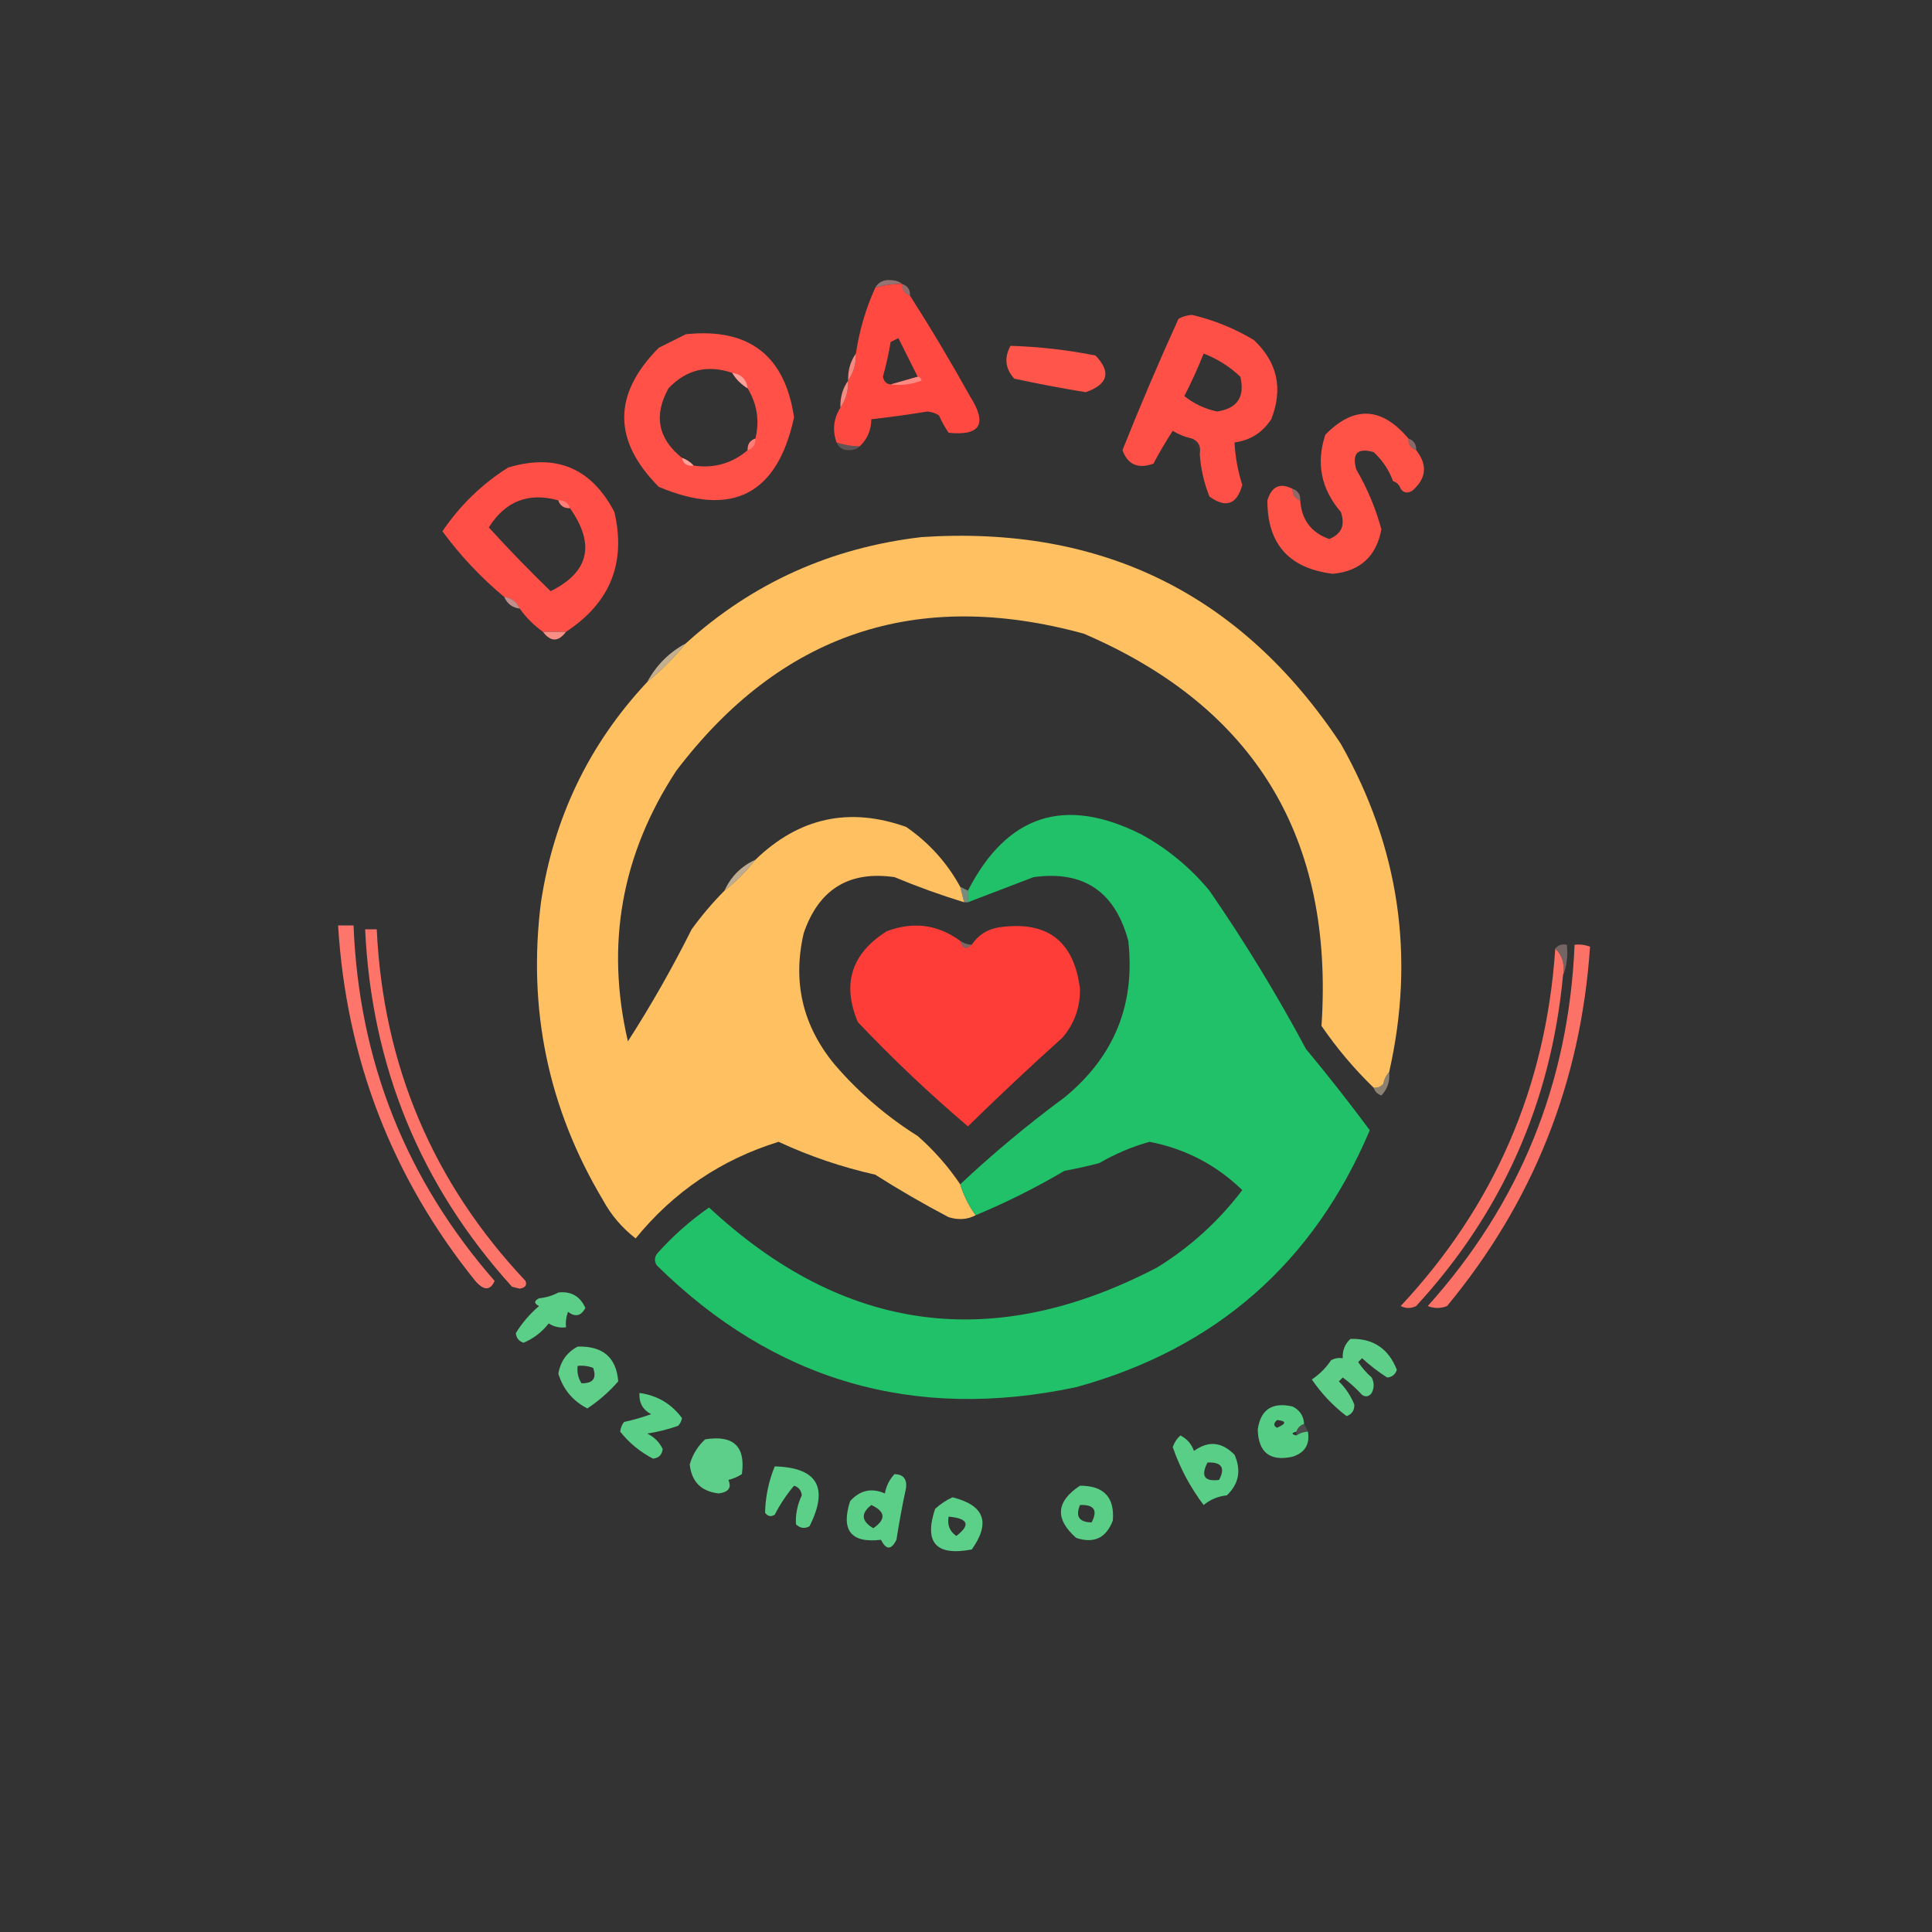 <?xml version="1.0" encoding="UTF-8"?>
<!DOCTYPE svg PUBLIC "-//W3C//DTD SVG 1.1//EN" "http://www.w3.org/Graphics/SVG/1.1/DTD/svg11.dtd">
<svg xmlns="http://www.w3.org/2000/svg" version="1.1" width="500px" height="500px" style="shape-rendering:geometricPrecision; text-rendering:geometricPrecision; image-rendering:optimizeQuality; fill-rule:evenodd; clip-rule:evenodd" xmlns:xlink="http://www.w3.org/1999/xlink">
<rect width="100%" height="100%" fill="#333333" stroke="none"/>
<g><path style="opacity:0.475" fill="#ffb9b7" d="M 233.5,73.5 C 231.097,73.448 228.764,73.781 226.5,74.5C 227.312,73.007 228.645,72.34 230.5,72.5C 231.726,72.519 232.726,72.853 233.5,73.5 Z"/></g>
<g><path style="opacity:1" fill="#ff4941" d="M 233.5,73.5 C 233.427,75.027 234.094,76.027 235.5,76.5C 240.892,84.938 246.059,93.605 251,102.5C 255.603,109.679 253.77,112.846 245.5,112C 244.54,110.581 243.707,109.081 243,107.5C 242.107,106.919 241.107,106.585 240,106.5C 235.175,107.291 230.342,107.957 225.5,108.5C 225.448,111.346 224.448,113.68 222.5,115.5C 220.435,115.483 218.435,115.15 216.5,114.5C 215.383,111.313 215.716,108.313 217.5,105.5C 218.924,103.485 219.59,101.152 219.5,98.5C 220.924,96.486 221.59,94.152 221.5,91.5C 222.409,85.513 224.076,79.847 226.5,74.5C 228.764,73.781 231.097,73.448 233.5,73.5 Z M 232.5,87.5 C 234.167,90.833 235.833,94.167 237.5,97.5C 235.167,98.167 232.833,98.833 230.5,99.5C 229.414,99.38 228.747,98.713 228.5,97.5C 229.328,94.521 229.995,91.521 230.5,88.5C 231.167,88.167 231.833,87.833 232.5,87.5 Z"/></g>
<g><path style="opacity:0.467" fill="#ffb0ac" d="M 233.5,73.5 C 234.906,73.973 235.573,74.973 235.5,76.5C 234.094,76.027 233.427,75.027 233.5,73.5 Z"/></g>
<g><path style="opacity:1" fill="#ff5047" d="M 310.5,117.5 C 310.843,115.517 310.176,114.183 308.5,113.5C 306.742,113.123 305.075,112.456 303.5,111.5C 301.707,114.251 300.041,117.084 298.5,120C 294.518,121.421 291.852,120.254 290.5,116.5C 295.055,105.056 299.888,93.722 305,82.5C 306.062,81.903 307.228,81.57 308.5,81.5C 314.153,82.825 319.486,84.991 324.5,88C 330.599,93.743 332.099,100.577 329,108.5C 326.703,111.98 323.536,113.98 319.5,114.5C 319.685,118.244 320.352,121.911 321.5,125.5C 320.091,130.581 317.258,131.581 313,128.5C 311.594,124.969 310.76,121.302 310.5,117.5 Z M 311.5,91.5 C 315.06,92.864 318.227,94.864 321,97.5C 322.232,102.711 320.232,105.711 315,106.5C 311.846,105.84 309.013,104.506 306.5,102.5C 308.367,98.888 310.034,95.221 311.5,91.5 Z"/></g>
<g><path style="opacity:0.008" fill="#ffe1e0" d="M 232.5,87.5 C 231.833,87.833 231.167,88.167 230.5,88.5C 230.281,87.325 230.614,86.325 231.5,85.5C 232.298,85.957 232.631,86.624 232.5,87.5 Z"/></g>
<g><path style="opacity:1" fill="#ff5147" d="M 177.5,86.5 C 193.789,84.794 203.122,91.961 205.5,108C 201.177,127.996 189.51,133.996 170.5,126C 158.564,114.018 158.564,102.018 170.5,90C 172.925,88.787 175.259,87.621 177.5,86.5 Z M 189.5,96.5 C 190.5,98.167 191.833,99.5 193.5,100.5C 195.953,104.622 196.619,108.955 195.5,113.5C 194.094,113.973 193.427,114.973 193.5,116.5C 189.494,119.926 184.827,121.259 179.5,120.5C 178.71,119.599 177.71,118.932 176.5,118.5C 170.282,113.528 169.115,107.528 173,100.5C 177.584,95.65 183.084,94.317 189.5,96.5 Z"/></g>
<g><path style="opacity:1" fill="#ff554b" d="M 261.5,89.5 C 268.896,89.723 276.23,90.556 283.5,92C 287.628,96.284 286.794,99.451 281,101.5C 274.807,100.496 268.641,99.329 262.5,98C 260.164,95.463 259.83,92.629 261.5,89.5 Z"/></g>
<g><path style="opacity:0.957" fill="#ff8c84" d="M 221.5,91.5 C 221.59,94.152 220.924,96.486 219.5,98.5C 219.41,95.848 220.076,93.514 221.5,91.5 Z"/></g>
<g><path style="opacity:0.804" fill="#ffb4af" d="M 189.5,96.5 C 191.833,96.833 193.167,98.167 193.5,100.5C 191.833,99.5 190.5,98.167 189.5,96.5 Z"/></g>
<g><path style="opacity:0.925" fill="#ff9088" d="M 237.5,97.5 C 238.043,97.56 238.376,97.893 238.5,98.5C 235.914,99.48 233.247,99.813 230.5,99.5C 232.833,98.833 235.167,98.167 237.5,97.5 Z"/></g>
<g><path style="opacity:0.945" fill="#ff9189" d="M 219.5,98.5 C 219.59,101.152 218.924,103.485 217.5,105.5C 217.41,102.848 218.076,100.515 219.5,98.5 Z"/></g>
<g><path style="opacity:1" fill="#ff5348" d="M 364.5,113.5 C 364.427,115.027 365.094,116.027 366.5,116.5C 369.499,120.322 369.165,123.822 365.5,127C 364.251,127.74 363.251,127.573 362.5,126.5C 362.167,125.5 361.5,124.833 360.5,124.5C 359.49,121.67 357.823,119.17 355.5,117C 351.333,115.833 349.833,117.333 351,121.5C 353.862,126.389 356.029,131.556 357.5,137C 356.209,143.957 352.043,147.791 345,148.5C 333.636,147.141 327.969,140.808 328,129.5C 329.101,125.864 331.268,124.864 334.5,126.5C 334.427,128.027 335.094,129.027 336.5,129.5C 336.832,134.51 339.332,137.844 344,139.5C 347.205,138.202 348.205,135.868 347,132.5C 341.887,126.517 340.553,119.85 343,112.5C 350.412,104.937 357.578,105.27 364.5,113.5 Z"/></g>
<g><path style="opacity:0.533" fill="#ffa5a1" d="M 195.5,113.5 C 195.573,115.027 194.906,116.027 193.5,116.5C 193.427,114.973 194.094,113.973 195.5,113.5 Z"/></g>
<g><path style="opacity:0.22" fill="#ffcac8" d="M 216.5,114.5 C 218.435,115.15 220.435,115.483 222.5,115.5C 221.903,116.139 221.07,116.472 220,116.5C 218.301,116.613 217.134,115.947 216.5,114.5 Z"/></g>
<g><path style="opacity:0.42" fill="#ffb2ae" d="M 364.5,113.5 C 365.906,113.973 366.573,114.973 366.5,116.5C 365.094,116.027 364.427,115.027 364.5,113.5 Z"/></g>
<g><path style="opacity:0.02" fill="#ffd3d1" d="M 308.5,113.5 C 310.176,114.183 310.843,115.517 310.5,117.5C 309.655,116.329 308.989,114.995 308.5,113.5 Z"/></g>
<g><path style="opacity:0.859" fill="#ffb0aa" d="M 176.5,118.5 C 177.71,118.932 178.71,119.599 179.5,120.5C 177.821,120.715 176.821,120.048 176.5,118.5 Z"/></g>
<g><path style="opacity:1" fill="#ff4f46" d="M 146.5,163.5 C 144.5,163.5 142.5,163.5 140.5,163.5C 138.167,161.833 136.167,159.833 134.5,157.5C 133.738,155.738 132.404,154.738 130.5,154.5C 124.484,149.484 119.151,143.817 114.5,137.5C 119.049,130.783 124.716,125.283 131.5,121C 143.88,117.276 153.047,121.109 159,132.5C 162.083,145.678 157.916,156.011 146.5,163.5 Z M 144.5,129.5 C 144.973,130.906 145.973,131.573 147.5,131.5C 154.116,140.903 152.449,148.07 142.5,153C 136.985,147.652 131.652,142.152 126.5,136.5C 130.811,129.673 136.811,127.34 144.5,129.5 Z"/></g>
<g><path style="opacity:0.004" fill="#ffc9c7" d="M 360.5,124.5 C 361.5,124.833 362.167,125.5 362.5,126.5C 361.167,126.5 360.5,125.833 360.5,124.5 Z"/></g>
<g><path style="opacity:0.447" fill="#ffaca8" d="M 334.5,126.5 C 335.906,126.973 336.573,127.973 336.5,129.5C 335.094,129.027 334.427,128.027 334.5,126.5 Z"/></g>
<g><path style="opacity:0.494" fill="#ffb0ad" d="M 144.5,129.5 C 146.027,129.427 147.027,130.094 147.5,131.5C 145.973,131.573 144.973,130.906 144.5,129.5 Z"/></g>
<g><path style="opacity:1" fill="#ffc061" d="M 359.5,277.5 C 358.732,278.263 358.232,279.263 358,280.5C 357.329,281.252 356.496,281.586 355.5,281.5C 350.489,276.651 345.989,271.317 342,265.5C 345.27,216.862 324.77,183.029 280.5,164C 237.178,152.111 202.011,163.945 175,199.5C 160.842,221.115 156.676,244.448 162.5,269.5C 168.506,260.158 174.006,250.492 179,240.5C 181.614,236.91 184.448,233.576 187.5,230.5C 190.5,228.167 193.167,225.5 195.5,222.5C 206.77,211.598 219.77,208.765 234.5,214C 240.398,218.064 245.065,223.231 248.5,229.5C 248.833,230.833 249.167,232.167 249.5,233.5C 243.429,231.636 237.429,229.469 231.5,227C 219.725,225.309 211.892,230.143 208,241.5C 205.061,254.138 207.728,265.472 216,275.5C 222.283,282.789 229.449,288.956 237.5,294C 241.747,297.742 245.414,301.908 248.5,306.5C 249.464,309.526 250.797,312.192 252.5,314.5C 250.372,315.629 248.039,315.796 245.5,315C 239.003,311.586 232.67,307.919 226.5,304C 217.803,302.046 209.47,299.212 201.5,295.5C 186.696,300.076 174.363,308.41 164.5,320.5C 160.965,317.764 158.132,314.431 156,310.5C 141.852,286.763 136.518,261.096 140,233.5C 143.334,211.503 152.501,192.503 167.5,176.5C 171.167,173.5 174.5,170.167 177.5,166.5C 194.711,150.903 215.044,141.736 238.5,139C 285.151,135.91 321.318,153.743 347,192.5C 362.132,219.255 366.298,247.588 359.5,277.5 Z"/></g>
<g><path style="opacity:0.694" fill="#ffb5b2" d="M 130.5,154.5 C 132.404,154.738 133.738,155.738 134.5,157.5C 132.596,157.262 131.262,156.262 130.5,154.5 Z"/></g>
<g><path style="opacity:0.959" fill="#ff9388" d="M 140.5,163.5 C 142.5,163.5 144.5,163.5 146.5,163.5C 144.5,166.167 142.5,166.167 140.5,163.5 Z"/></g>
<g><path style="opacity:0.706" fill="#ffe1b4" d="M 177.5,166.5 C 174.5,170.167 171.167,173.5 167.5,176.5C 169.833,172.167 173.167,168.833 177.5,166.5 Z"/></g>
<g><path style="opacity:1" fill="#21c169" d="M 252.5,314.5 C 250.797,312.192 249.464,309.526 248.5,306.5C 256.974,298.541 265.974,291.041 275.5,284C 288.353,273.465 293.853,259.965 292,243.5C 288.581,230.722 280.414,225.222 267.5,227C 261.802,229.187 256.135,231.353 250.5,233.5C 250.5,232.5 250.5,231.5 250.5,230.5C 260.618,210.784 275.618,205.951 295.5,216C 302.208,219.702 308.041,224.535 313,230.5C 322.1,243.699 330.433,257.366 338,271.5C 343.723,278.382 349.223,285.382 354.5,292.5C 339.932,326.897 314.599,349.064 278.5,359C 236.543,367.898 200.376,357.398 170,327.5C 169.333,326.5 169.333,325.5 170,324.5C 174.054,319.943 178.554,315.943 183.5,312.5C 218.425,344.989 257.091,350.155 299.5,328C 308.051,322.716 315.384,316.049 321.5,308C 314.77,301.468 306.77,297.301 297.5,295.5C 292.956,296.77 288.623,298.603 284.5,301C 281.529,301.794 278.529,302.461 275.5,303C 268.048,307.393 260.381,311.226 252.5,314.5 Z"/></g>
<g><path style="opacity:0.686" fill="#ffe2b7" d="M 195.5,222.5 C 193.167,225.5 190.5,228.167 187.5,230.5C 189.167,226.833 191.833,224.167 195.5,222.5 Z"/></g>
<g><path style="opacity:0.459" fill="#cbefd7" d="M 248.5,229.5 C 249.167,229.833 249.833,230.167 250.5,230.5C 250.5,231.5 250.5,232.5 250.5,233.5C 250.167,233.5 249.833,233.5 249.5,233.5C 249.167,232.167 248.833,230.833 248.5,229.5 Z"/></g>
<g><path style="opacity:1" fill="#ff3d38" d="M 248.5,243.5 C 249.053,245.552 250.053,245.885 251.5,244.5C 253.12,242.016 255.453,240.516 258.5,240C 271.008,238.181 278.008,243.514 279.5,256C 279.557,260.721 278.057,264.888 275,268.5C 266.682,275.983 258.516,283.65 250.5,291.5C 240.546,283.048 231.046,274.048 222,264.5C 217.853,254.606 220.353,246.772 229.5,241C 236.368,238.418 242.701,239.251 248.5,243.5 Z"/></g>
<g><path style="opacity:0.373" fill="#ffb8b4" d="M 248.5,243.5 C 249.391,244.11 250.391,244.443 251.5,244.5C 250.053,245.885 249.053,245.552 248.5,243.5 Z"/></g>
<g><path style="opacity:0.981" fill="#ff7367" d="M 407.5,244.5 C 408.873,244.343 410.207,244.51 411.5,245C 409.139,280.043 396.805,311.043 374.5,338C 372.833,338.667 371.167,338.667 369.5,338C 393.33,311.489 405.997,280.322 407.5,244.5 Z"/></g>
<g><path style="opacity:0.325" fill="#ffcccc" d="M 402.5,245.5 C 403.209,244.596 404.209,244.263 405.5,244.5C 405.806,247.385 405.473,250.052 404.5,252.5C 405.01,249.612 404.344,247.279 402.5,245.5 Z"/></g>
<g><path style="opacity:0.439" fill="#ffe7c3" d="M 359.5,277.5 C 359.753,279.827 359.086,281.827 357.5,283.5C 356.478,283.145 355.811,282.478 355.5,281.5C 356.496,281.586 357.329,281.252 358,280.5C 358.232,279.263 358.732,278.263 359.5,277.5 Z"/></g>
<g><path style="opacity:1" fill="#ff7469" d="M 94.5,240.5 C 95.5,240.5 96.5,240.5 97.5,240.5C 99.161,275.676 111.995,306.009 136,331.5C 136.432,332.6 135.932,333.267 134.5,333.5C 133.833,333.333 133.167,333.167 132.5,333C 108.814,306.794 96.147,275.961 94.5,240.5 Z"/></g>
<g><path style="opacity:0.994" fill="#ff7266" d="M 402.5,245.5 C 404.344,247.279 405.01,249.612 404.5,252.5C 401.392,285.353 388.725,313.853 366.5,338C 365.167,338.667 363.833,338.667 362.5,338C 386.776,312.04 400.109,281.206 402.5,245.5 Z"/></g>
<g><path style="opacity:0.996" fill="#ff776c" d="M 87.5,239.5 C 88.833,239.5 90.167,239.5 91.5,239.5C 92.864,274.546 105.031,305.213 128,331.5C 126.883,334.047 125.216,334.047 123,331.5C 101.444,304.7 89.611,274.033 87.5,239.5 Z"/></g>
<g><path style="opacity:1" fill="#5bcf88" d="M 144.5,334.5 C 147.792,334.12 150.125,335.453 151.5,338.5C 150.38,340.596 148.88,340.93 147,339.5C 146.51,340.793 146.343,342.127 146.5,343.5C 144.856,343.714 143.356,343.38 142,342.5C 140.261,344.741 138.094,346.408 135.5,347.5C 134.28,347.113 133.613,346.28 133.5,345C 135.112,342.384 137.112,340.05 139.5,338C 138.167,337.333 138.167,336.667 139.5,336C 141.382,335.802 143.048,335.302 144.5,334.5 Z"/></g>
<g><path style="opacity:1" fill="#5dcf88" d="M 349.5,346.5 C 355.341,346.332 359.341,348.998 361.5,354.5C 361.113,355.72 360.28,356.387 359,356.5C 356.702,355.039 354.535,353.372 352.5,351.5C 352.167,351.833 351.833,352.167 351.5,352.5C 352.48,353.981 353.647,355.315 355,356.5C 355.667,357.833 355.667,359.167 355,360.5C 354.282,361.451 353.449,361.617 352.5,361C 350.983,359.315 349.316,357.815 347.5,356.5C 347.167,356.833 346.833,357.167 346.5,357.5C 348.261,359.253 349.594,361.253 350.5,363.5C 350.547,365 349.881,366 348.5,366.5C 344.979,363.813 341.979,360.647 339.5,357C 341.5,355.667 343.167,354 344.5,352C 345.448,351.517 346.448,351.351 347.5,351.5C 347.392,349.486 348.058,347.82 349.5,346.5 Z"/></g>
<g><path style="opacity:1" fill="#5fcf89" d="M 149.5,348.5 C 156.007,348.296 159.507,351.296 160,357.5C 157.618,360.219 154.951,362.553 152,364.5C 148.234,362.566 145.734,359.566 144.5,355.5C 145.06,352.288 146.727,349.955 149.5,348.5 Z M 149.5,353.5 C 150.873,353.343 152.207,353.51 153.5,354C 154.474,356.702 153.474,358.035 150.5,358C 149.62,356.644 149.286,355.144 149.5,353.5 Z"/></g>
<g><path style="opacity:1" fill="#5acf88" d="M 165.5,360.5 C 170.095,361.13 173.762,363.296 176.5,367C 176.355,367.772 176.022,368.439 175.5,369C 172.899,369.92 170.232,370.587 167.5,371C 169.327,371.899 170.66,373.233 171.5,375C 171.333,376.5 170.5,377.333 169,377.5C 165.645,375.747 162.812,373.414 160.5,370.5C 160.608,369.558 160.941,368.725 161.5,368C 163.878,367.489 166.212,366.822 168.5,366C 166.323,364.814 165.323,362.981 165.5,360.5 Z"/></g>
<g><path style="opacity:1" fill="#55cd85" d="M 337.5,368.5 C 336.5,368.833 335.833,369.5 335.5,370.5C 334.167,370.833 334.167,371.167 335.5,371.5C 336.391,370.89 337.391,370.557 338.5,370.5C 339.026,373.808 337.693,375.974 334.5,377C 328.685,378.261 325.685,375.928 325.5,370C 326.226,364.793 329.226,362.793 334.5,364C 336.376,364.918 337.376,366.418 337.5,368.5 Z M 330.5,367.5 C 332.975,367.747 332.975,368.413 330.5,369.5C 329.537,369.03 329.537,368.363 330.5,367.5 Z"/></g>
<g><path style="opacity:0.135" fill="#dff6eb" d="M 337.5,368.5 C 337.833,369.167 338.167,369.833 338.5,370.5C 337.391,370.557 336.391,370.89 335.5,371.5C 335.5,371.167 335.5,370.833 335.5,370.5C 335.833,369.5 336.5,368.833 337.5,368.5 Z"/></g>
<g><path style="opacity:1" fill="#5dcf8a" d="M 182.5,372.5 C 189.827,371.329 192.994,374.329 192,381.5C 190.933,382.191 189.766,382.691 188.5,383C 189.399,384.99 188.565,386.157 186,386.5C 181.488,385.988 178.988,383.488 178.5,379C 179.234,376.439 180.567,374.273 182.5,372.5 Z"/></g>
<g><path style="opacity:1" fill="#58ce86" d="M 305.5,371.5 C 307.173,372.343 308.34,373.676 309,375.5C 312.726,372.799 316.226,373.133 319.5,376.5C 321.283,380.539 320.616,384.039 317.5,387C 315.22,387.233 313.22,388.066 311.5,389.5C 308.069,384.974 305.402,379.974 303.5,374.5C 303.942,373.261 304.609,372.261 305.5,371.5 Z M 312.5,378.5 C 316.161,378.35 317.161,379.85 315.5,383C 311.707,383.487 310.707,381.987 312.5,378.5 Z"/></g>
<g><path style="opacity:1" fill="#5ccf89" d="M 200.5,379.5 C 211.547,379.799 214.547,384.965 209.5,395C 208.216,395.684 207.049,395.517 206,394.5C 205.846,391.937 206.346,389.437 207.5,387C 207.387,385.72 206.72,384.887 205.5,384.5C 203.563,386.792 201.896,389.292 200.5,392C 199.551,392.617 198.718,392.451 198,391.5C 198.086,387.391 198.92,383.391 200.5,379.5 Z"/></g>
<g><path style="opacity:1" fill="#5bce87" d="M 231.5,381.5 C 233.722,381.559 234.722,382.725 234.5,385C 233.538,389.476 232.705,393.976 232,398.5C 230.667,401.167 229.333,401.167 228,398.5C 220.255,399.412 217.588,396.079 220,388.5C 222.571,385.653 225.571,384.987 229,386.5C 229.366,384.548 230.199,382.882 231.5,381.5 Z M 225.5,389.5 C 229.184,391.203 229.351,393.203 226,395.5C 222.898,393.663 222.731,391.663 225.5,389.5 Z"/></g>
<g><path style="opacity:1" fill="#5ace87" d="M 279.5,384.5 C 285.656,384.487 288.49,387.487 288,393.5C 286.287,398.038 283.12,399.538 278.5,398C 272.954,393.097 273.288,388.597 279.5,384.5 Z M 279.5,389.5 C 283.161,389.35 284.161,390.85 282.5,394C 279.273,393.944 278.273,392.444 279.5,389.5 Z"/></g>
<g><path style="opacity:1" fill="#5ccf88" d="M 246.5,387.5 C 254.77,389.542 256.437,394.042 251.5,401C 242.256,402.762 239.09,399.262 242,390.5C 243.409,389.219 244.909,388.219 246.5,387.5 Z M 245.5,392.5 C 250.584,392.966 251.25,394.632 247.5,397.5C 245.783,396.332 245.116,394.665 245.5,392.5 Z"/></g>
</svg>
